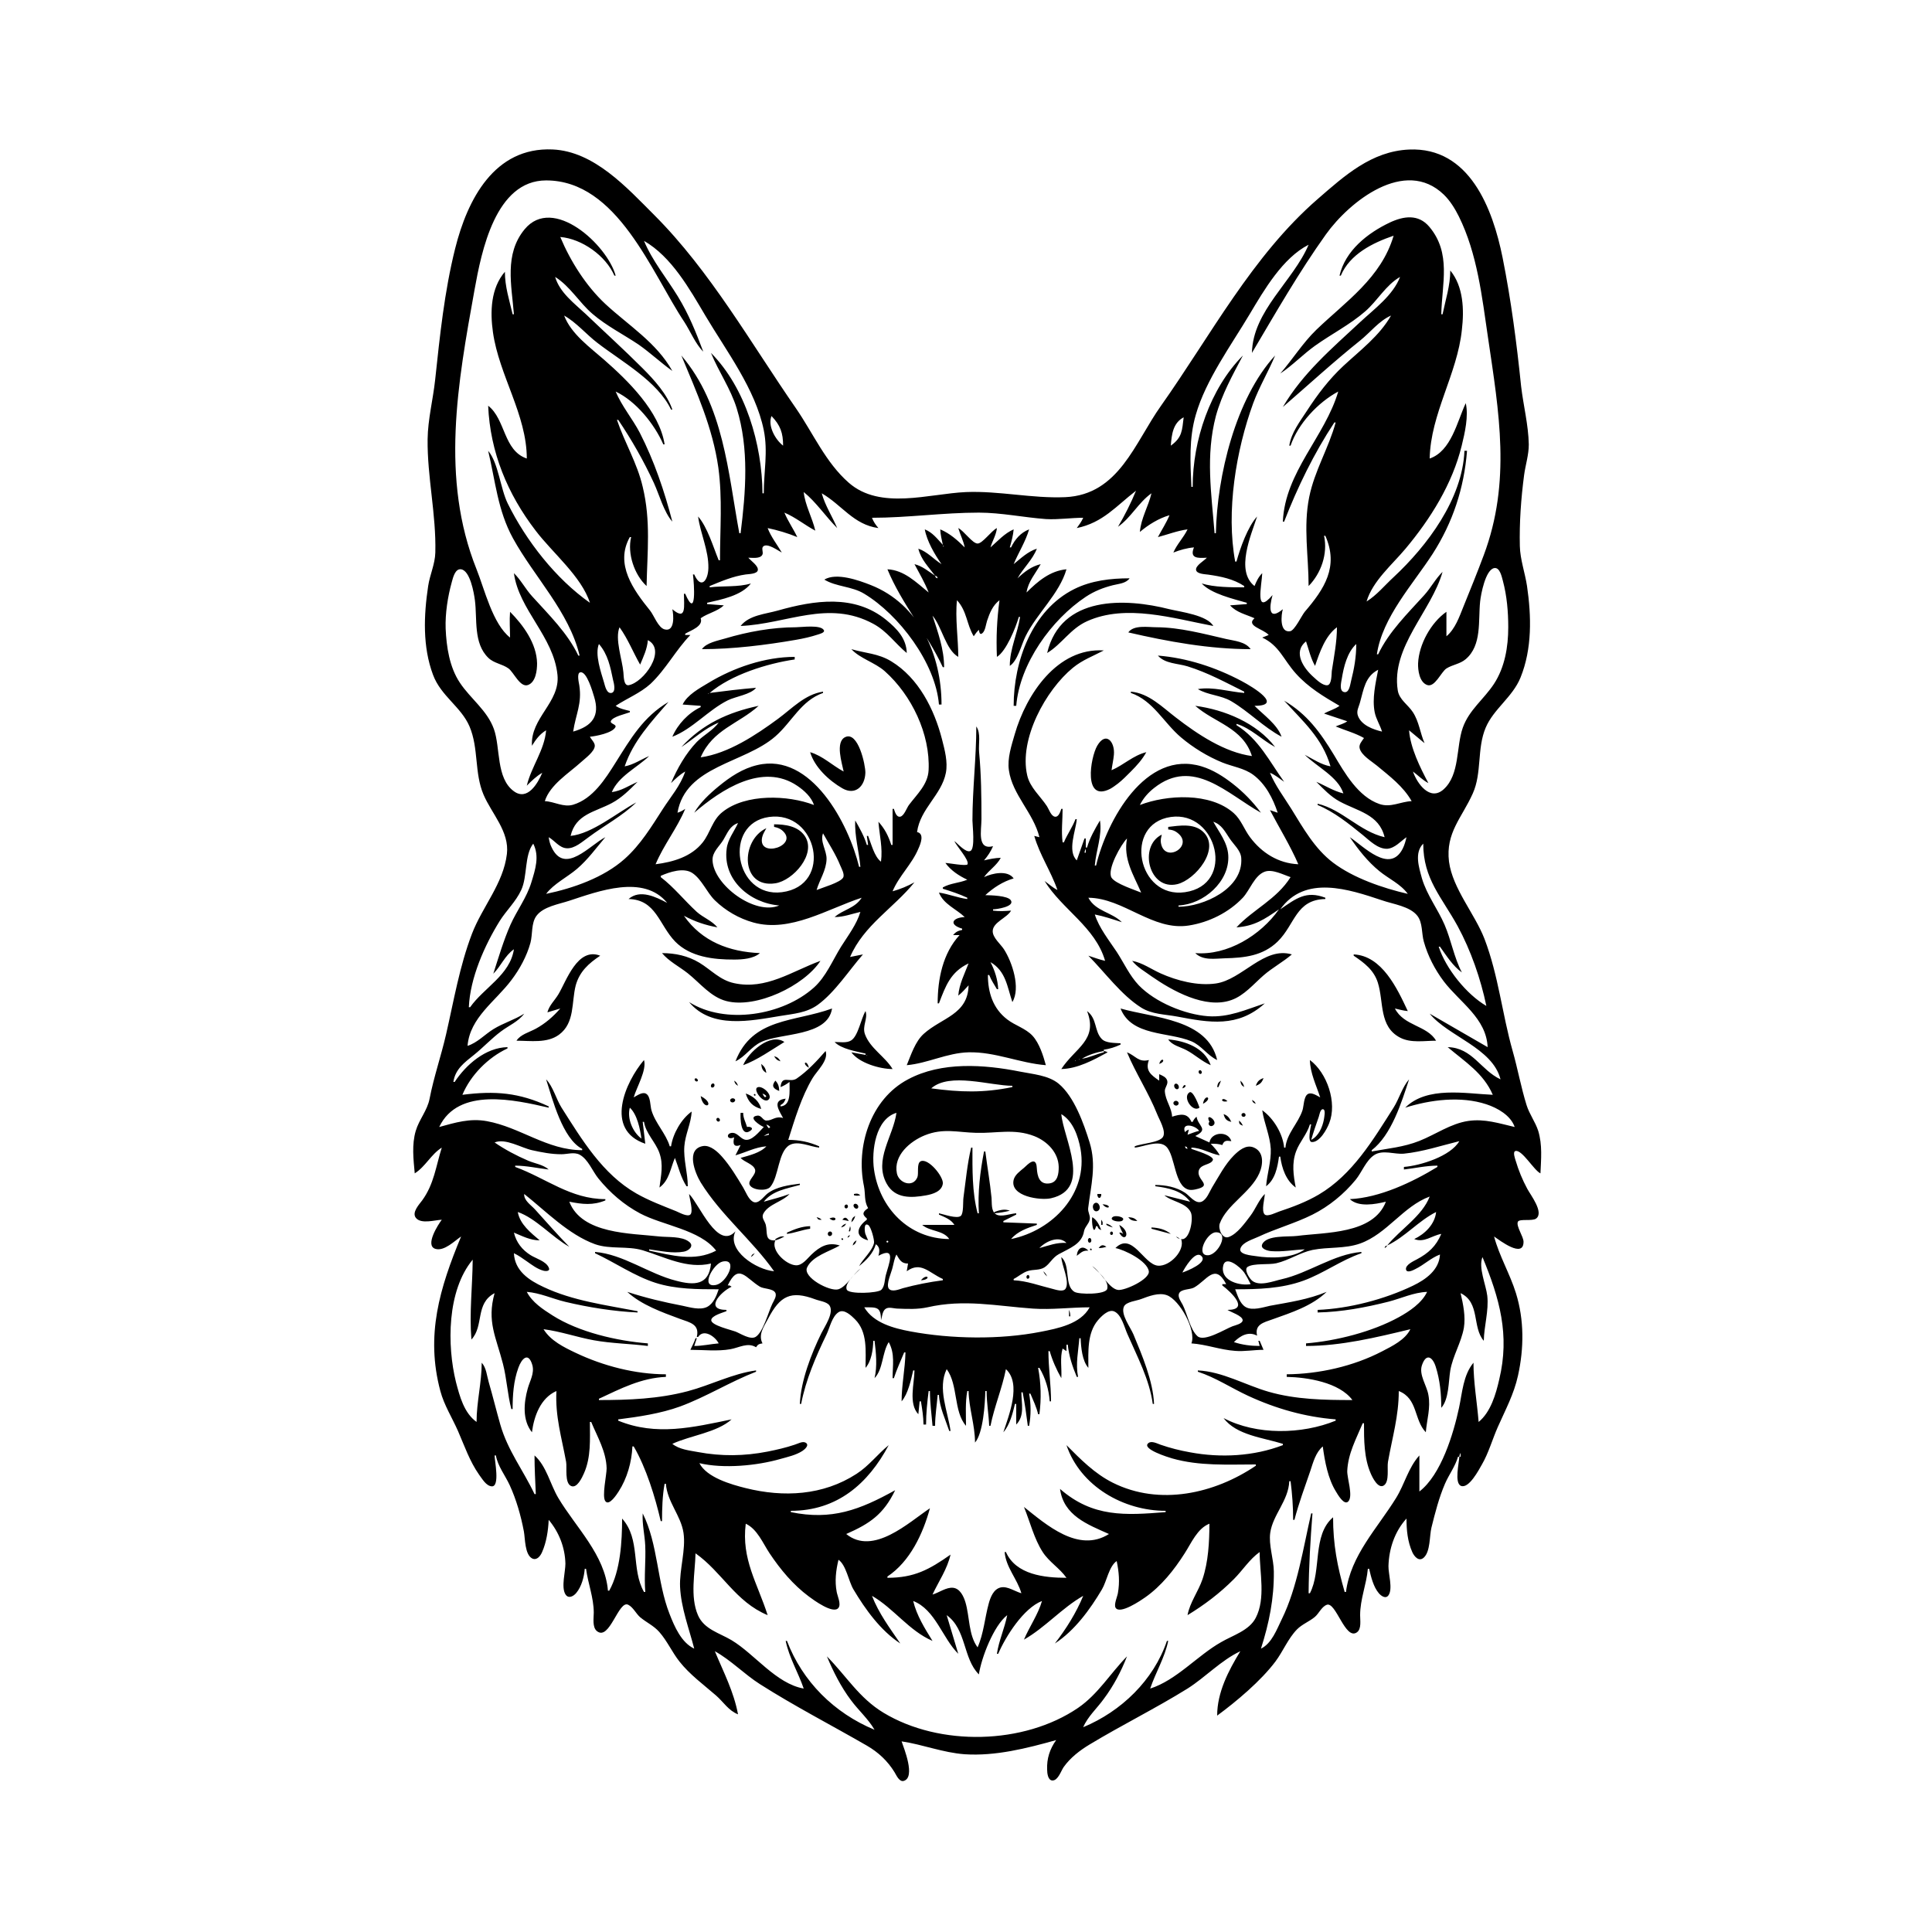 <?xml version="1.0" encoding="UTF-8"?>
<svg xmlns="http://www.w3.org/2000/svg" xmlns:xlink="http://www.w3.org/1999/xlink" width="1500pt" height="1500pt" viewBox="0 0 1500 1500" version="1.1">
<g id="surface1">
<path style=" stroke:none;fill-rule:nonzero;fill:rgb(0%,0%,0%);fill-opacity:1;" d="M 322 911 C 330.348 905.762 334.559 896.297 343 891 C 338.445 905.406 337 919.359 327.766 932 C 325.43 935.148 319.609 941.273 322.836 945.484 C 326.758 950.613 337.688 947.227 343 947 C 340.324 950.508 329.449 967.297 338.227 969.668 C 345 971.5 352.926 963.449 358 960 C 341.383 1000 330.277 1036.602 341.887 1080 C 344.828 1091.012 351 1100.629 355.574 1111 C 360.676 1122.727 364.637 1134.496 372 1145 C 374.41 1148.172 377.395 1153.703 381.871 1154 C 388.293 1154.215 384 1134 384 1130 L 385 1130 C 386.496 1138.391 392.172 1145.379 395.691 1153 C 400.852 1164.18 404.48 1177 406.738 1189 C 407.766 1194.492 407.371 1207 413.223 1210 C 416.852 1211.73 419.621 1208 420.891 1205 C 424.246 1197.461 425.648 1188.184 426 1180 C 434 1189.555 438.676 1201.395 438.984 1214 C 439 1220.406 435.566 1232.258 439 1237.832 C 441.309 1241.512 445.203 1239.391 447.363 1236.809 C 451.566 1231.793 453.48 1224.375 454 1218 L 455 1218 C 456.543 1229.461 460.941 1240.285 461 1252 C 461 1256.176 459.719 1263.371 463.434 1266.379 C 473.355 1274.406 480.27 1241.719 487.871 1246 C 491.676 1248 493.801 1252.824 497 1255.609 C 501.941 1259.719 507.473 1262.121 511.816 1267.004 C 518 1274 521.77 1282.707 527.52 1290 C 535.543 1300.184 546.305 1308 555.996 1316.426 C 561.746 1321.453 565.648 1328.152 573 1331 C 569.652 1313.223 561.879 1298.547 555 1282 C 567.633 1289.039 577.812 1299.801 590 1307.562 C 616.746 1324.602 645.508 1339.406 673 1355.285 C 681.91 1360.43 689.168 1367.195 694.551 1376 C 695.949 1378.285 698.223 1383.781 701.785 1382.652 C 711 1379.734 701.758 1357.191 700 1352 C 716.504 1354.438 732 1360.754 749 1362 C 772.934 1363.551 797 1357.441 820 1351 C 815 1358 812.625 1365.457 813 1374 C 813 1376.523 813.551 1382.363 817.18 1382.363 C 821.48 1382.363 823.742 1375 825.789 1372 C 831 1364.656 838.344 1359.02 846 1354.398 C 870.977 1339.324 897.301 1326.348 922 1311 C 936 1302.125 947.883 1289.152 963 1282 C 953.746 1297.121 945 1314 945 1332 C 959.988 1321 979 1305 990.238 1290 C 996.215 1282.004 1000 1272.23 1007 1265.043 C 1011 1261 1016.465 1259.023 1020.824 1255.391 C 1024 1252.734 1026 1247.574 1029.996 1246 C 1037.184 1243 1044.414 1274 1053.566 1267.289 C 1057.184 1264.684 1055.961 1257.805 1056 1254 C 1056 1241.586 1060.941 1230.129 1062 1218 L 1063 1218 C 1064.438 1224.219 1066.273 1232 1070.531 1237 C 1072.262 1239 1075.777 1241.652 1077.973 1238.637 C 1081.57 1233.695 1077.871 1221.828 1078 1216 C 1078.344 1202.488 1082.855 1189.023 1092 1179 C 1092 1188 1092.84 1196.777 1096.469 1205 C 1097.934 1208.312 1101.531 1212.781 1105.348 1209.391 C 1110.637 1204.695 1109.773 1192.438 1111.375 1186 C 1114.207 1174.598 1117.215 1162.812 1121.871 1152 C 1124.961 1144.828 1129.824 1138.559 1132 1131 L 1133 1131 C 1132.91 1135.391 1128.934 1151.504 1134.316 1153.629 C 1140.449 1156.047 1148.25 1141.059 1150.57 1137 C 1155.793 1128 1158.625 1117.582 1162.863 1108 C 1168.84 1094.477 1175.355 1082.598 1178.574 1068 C 1183.246 1046.82 1183.43 1024.828 1176.973 1004 C 1172.324 989 1164 975.125 1160 960 C 1164.355 963 1183 977.379 1182.863 964 C 1182.785 960 1177 952 1178.445 948.617 C 1179.598 946 1189.688 948.352 1192.68 946.062 C 1198.926 941.293 1188.293 927.762 1185.781 923 C 1182 916 1178.988 908.695 1176.723 901 C 1176.336 899.691 1174.246 894.168 1176.645 893.633 C 1181.758 892.484 1190.945 908.637 1196 911 C 1196.48 899.777 1197.59 889.027 1194.277 878 C 1192 871 1187.418 865.047 1185.223 858 C 1181 844.473 1178.34 829.797 1174.43 816 C 1166.195 787 1163.469 757.605 1152.574 729 C 1145 709.402 1127.836 690 1125 669 C 1122.27 646.492 1135 635 1143.484 616 C 1150.664 600 1146.605 581.262 1153.465 565 C 1159.629 550.383 1174.355 541.285 1180.547 526 C 1189.598 503.656 1189 478.426 1185.574 455 C 1184 444.672 1180.27 434.473 1180 424 C 1179.57 405.797 1180.918 387.043 1183.289 369 C 1184.336 361.039 1187 353.102 1186.945 345 C 1186.656 330 1182.777 315 1181 300 C 1177.562 266.469 1173.223 233.098 1166.602 200 C 1159 162.172 1141 114.031 1094 116.105 C 1064.836 117.387 1043.82 136.488 1023 154.574 C 972.242 198.668 939.953 260.516 901.426 315 C 881 343.672 868.758 384.129 827 386 C 801.215 387.094 775.742 381 750 382.039 C 721.32 383.297 683.473 396.234 659 374.816 C 640.988 359.051 631.359 336.422 617.973 317 C 583 266.484 551.379 210.379 508 167 C 486.781 145.781 461.348 117.457 429 116.039 C 383.832 114.059 362.914 154.832 353.371 193 C 344.996 226.508 341.516 260.754 337.836 295 C 336.191 310.273 332.188 325.605 332 341 C 331.652 370.395 338.727 399.25 337.984 429 C 337.766 438 333.727 446.246 332.426 455 C 329 477.719 328 502.125 336.23 524 C 342.367 540.434 357.992 548.75 364.531 564 C 371.766 581 368.184 600.066 375.43 617 C 381.758 631.789 395.617 645.66 393.559 663 C 390.828 686 374.469 704 366.426 725 C 356.754 750.398 352.398 776.633 346.348 803 C 342.445 820.004 336.836 836 333.539 853 C 331.766 862.23 325.398 869.156 322.785 878 C 319.621 888.695 321 900.129 322 911 M 546 273 C 540.254 257.77 534.793 244.016 526.188 230 C 517.453 215.766 506.461 202.516 500 187 C 521.461 199.391 535.344 224.312 547.602 245 C 563.938 272.566 586.535 302.117 592.996 334 C 596.367 350.637 593 366.348 593 383 L 592 383 C 591.688 345.113 579 301.223 552 274 C 558 288.688 567.223 301.668 571.973 317 C 581.734 348.5 579 382 575 414 L 574 414 C 565.191 366.547 561.984 314.703 529 276 C 540.938 304.676 553.297 332 557.715 363 C 561 387.168 559 410.801 559 435 L 558 435 C 553.797 424.758 549.246 409.215 542 401 C 543.805 414.398 550.258 427.348 549.984 441 C 549.793 450.617 544.297 458 539 446 L 538 446 C 538.961 453.438 540.957 481.738 532 461 L 531 461 C 531 470.324 533.211 482.527 522 473 C 522.973 477.09 524.219 490.832 516 488.652 C 511 487.34 507.723 477.75 504.688 474 C 491.805 458.062 477.176 438.004 489 417 L 490 417 C 486.965 429.746 492.41 446.148 502 455 C 502.547 428.484 505.371 404.352 499 378 C 494.715 359.453 485 343.805 479 326 L 480 326 C 490.484 341.555 499.859 358 507.691 375 C 511.879 384.121 515.434 397.555 522 405 C 515.891 381.395 507.898 357.766 496.742 336 C 491 325.012 482.762 315.371 478 304 C 493.793 311.504 508 329.105 515 345 L 516 345 C 512 319.312 487.469 295.477 469 279.285 C 457.941 269.586 443.395 259.23 438 245 C 447.812 250.59 455 259.492 464 266.348 C 482.691 280.758 510.531 296 521 318 L 522 318 C 518 306 507.816 294.832 499 286 C 484.664 271.641 469.656 258.055 455 244.039 C 446 235.586 434.609 227.27 431 215 C 442.695 222.316 449.629 234.809 460 243.699 C 470.996 253.129 484 259.586 496 267.672 C 505 274 513 281.57 522 288 C 509.766 266.047 487.945 252.625 470 236 C 455 222 442.875 202.812 435 184 C 451.801 185.371 470.344 198.574 477 214 L 478 214 C 471.469 190.117 429.375 151.312 407.328 178 C 391.355 197.336 397.227 221.551 399 244 L 398 244 C 395.434 233 392 222.539 392 211 C 381 223.793 380.449 242.02 382.73 258 C 387.504 291.484 409 322.047 409 356 C 390.711 349.781 392.617 325.516 379 315 C 380.547 351 394 383.52 415.883 412 C 428.738 429 451.551 447.625 458 468 C 431.398 449.262 408.621 420 394.246 391 C 388.473 379.371 387 359.371 379 350 C 384.676 373.566 386.34 396.215 398.312 418 C 414.699 447.82 441.91 475 450 509 L 449 509 C 440.715 491.488 425.973 477.176 413.172 463 C 408 457.359 404.391 450.223 399 445 C 402.855 473.488 429.852 494.215 432.828 524 C 434.965 545.371 411.738 557.266 413 579 C 416 574.188 419 570 424 567 C 422.738 582.453 412.512 595.211 409 610 C 412.766 606.246 416.379 602.672 421 600 C 417.516 608.324 409.477 622 399 614.348 C 385 604.227 388.668 580.59 383.453 566 C 378.277 551.523 365.273 542.496 357 530 C 349 518 346.598 502.258 346 488 C 345.586 476.363 347.633 463.211 350.746 452 C 351.652 448.738 353.293 441.309 357.977 442 C 365 443 367.977 460.375 368.711 466 C 370.625 480.68 367.371 499.395 379.184 510.785 C 383.617 515.059 389.961 515.457 394.824 519 C 398.91 522 403.832 534.066 409.957 531.824 C 416 529.602 417 520.398 416.984 515 C 416.68 499.652 406.352 485.438 396 475 C 395.461 481.832 395.98 488.168 396 495 C 382.488 484.398 376.227 457.566 370 442 C 341.832 371.574 355.371 297.34 368.426 225 C 373.812 195.133 384.691 140.094 424 140.078 C 479.492 140.062 505.879 211.82 531.332 250 C 536 257.184 539.941 267.008 546 273 M 1123 494 L 1123 475 C 1111 483.371 1101.637 500.297 1101 515 C 1100.82 520.387 1102 529.613 1108 531.824 C 1114 534.012 1118.832 521.742 1123 519 C 1127.773 516 1133.578 515.543 1137.984 511.773 C 1150.641 501 1147.613 482 1149.172 467 C 1149.754 461.449 1153.332 442.203 1160.168 441.059 C 1164.555 440.328 1166 448.066 1166.844 451 C 1169.969 462.691 1171 475 1171 487 C 1171 502.191 1168.355 518.07 1159.898 531 C 1152 543 1140.594 551.172 1135.699 565 C 1130.465 579.785 1133.5 601.34 1120.895 612.773 C 1110.215 622.457 1100.215 608.27 1097 599 C 1101 602 1104.477 605.652 1109 608 C 1102.621 596.023 1095 580.652 1094 567 L 1106 577 C 1102.617 569.141 1101.762 560.348 1097 553 C 1093.277 547.176 1086.363 543.285 1085.215 536 C 1079.891 502.246 1111.316 474.594 1120 444 C 1114.609 449.223 1110.926 456.359 1105.828 462 C 1093 476.176 1078.277 490.5 1070 508 L 1069 508 C 1073.262 479.133 1097 453.684 1112.309 430 C 1128 405.52 1136.715 379 1139 350 L 1137 350 C 1135.387 387.488 1108.168 423.715 1082 448.09 C 1075 454.527 1069 462 1061 467 C 1065.672 451.117 1080.934 438.328 1091.246 426 C 1110.707 402.738 1127.617 375.719 1134.871 346 C 1137.285 336.113 1140.305 323.031 1138 313 C 1131.359 327.195 1126.746 350.305 1110 356 C 1110.723 321.059 1131.477 290.461 1135 256 C 1136.812 240.613 1136.262 222.488 1126 210 C 1125.969 221.82 1122.363 232.574 1120 244 L 1119 244 C 1119.488 220.348 1127 196.57 1109.672 176.016 C 1101.168 166.012 1089.785 167.727 1079 172.781 C 1061.711 181 1044.496 194.578 1040 214 L 1041 214 C 1047.973 197.367 1065.75 188.531 1082 183 C 1072.371 215.723 1044.926 234 1022 256.039 C 1011.438 266.262 1003.582 279 994 290 C 1003.594 283.652 1011.613 275.121 1021 268.426 C 1033.844 259.266 1048 252.133 1060 241.711 C 1069.566 233.375 1075.844 221.449 1087 215 C 1081.582 229.289 1066.836 240 1056 250.09 C 1033.895 270.672 1011.512 289.707 996 316 C 1016 298.695 1035.246 281 1056 264.398 C 1063.777 258.188 1070.785 249 1080 245 C 1070.996 260.805 1056 272 1043 284.09 C 1031.824 294.5 1022.957 306.246 1014.656 319 C 1009.262 327.289 1002.496 336.004 1001 346 L 1002 346 C 1007.82 329 1023.262 312.41 1039 304 C 1028.711 339 997.656 366.484 996 405 L 997 405 C 1007.328 378.383 1020.23 351.832 1036 328 L 1037 328 C 1031.562 348 1020.602 365.359 1016.449 386 C 1011.789 409.168 1015.996 431.758 1016 455 C 1025.711 445.055 1031 430 1028 416 L 1029 416 C 1039.586 440 1028.242 457.23 1013 475 C 1010.555 478 1005.184 489.516 1001.648 490.078 C 993.195 491.43 994.703 477.094 996 473 C 984.637 482.375 985.363 471.387 988 462 C 973.945 478.418 979.582 454.73 980 445 C 977 448 975.551 451.273 974 455 C 959 443.203 971.391 415.418 976 401 C 968.699 409.086 962.875 425.488 960 436 L 959 436 C 951.793 397.184 959.621 349.625 973 313 C 977.738 300.227 984.785 288.52 990 276 C 959.32 309.41 944.918 369.586 944 414 L 943 414 C 940.531 383 935.91 354 944 323 C 948.676 306.039 956.898 291.402 965 276 C 939.438 301.773 926 342 926 378 L 925 378 C 924.184 359.004 923 340.598 928.426 322 C 936.172 295 955.852 268.059 970.199 244 C 981.426 225.18 995.844 200.289 1016 190 C 1004 218.387 972.684 241.16 972 274 C 990.359 243 1008.391 211.438 1029.426 182 C 1047.652 156.496 1090.82 122.012 1120.961 151.094 C 1125.805 155.77 1129.629 162 1132.629 168 C 1147 197 1150.629 230.492 1155.273 262 C 1163.859 320.285 1173.312 374 1152 431 C 1147 444.441 1141.578 457.707 1136.199 471 C 1132.992 479 1129.734 488.422 1123 494 M 599 323 C 605.898 330.23 608 336.164 608 346 C 602 341.41 595.883 330.645 599 323 M 919 324 C 917.738 334.004 918 339.598 909 346 C 909.684 337.363 910.652 328.434 919 324 M 1038 326 L 1037 327 L 1038 326 M 882 381 C 878 390.711 873.332 400 868 409 C 878.188 401.82 883.898 390.121 894 383 C 891.578 393.219 885.871 402.355 885 413 C 891.559 407.426 899.684 402.395 908 400 C 905.516 406 902 411.316 899 417 C 906.609 415 914 412.059 922 411 C 918.969 417.406 913.746 422.508 911 429 C 916 427.031 921.5 425.449 927 425 C 923.438 433.637 929.949 433.41 937 433 C 935 435.34 928 439.105 928.633 442.574 C 929.191 445.676 935.691 445.801 938 446.129 C 947.922 447.543 957.5 449.445 966 455 L 966 456 C 955.836 456 942.695 456 933 453 C 940.348 461.035 957.668 465.012 968 468 L 968 469 L 955 470 C 960 475.547 967.324 477.039 974 480 C 967 486.027 981 488.27 985 493 L 980 495 C 993.262 501.203 996.402 512.148 1006.172 523 C 1015.879 533.785 1027.637 540.777 1040 548 C 1036.434 550.668 1031.898 551.781 1028 554 L 1046 560 C 1043.285 562 1040 562.68 1037 564 C 1044.262 567.02 1052.168 569.117 1059 573 C 1057.48 575.301 1054.824 578.008 1055.637 581 C 1057 586.484 1064.883 591 1069 594.414 C 1078.992 602.73 1089.449 610.5 1096 622 C 1087.254 622.383 1079.793 627.258 1071 624.238 C 1054.453 618.559 1044 600.105 1035.602 586 C 1025 568.555 1014.809 554.406 997 544 C 1011.555 560 1026.672 573.031 1033 595 C 1025.84 593.723 1019.371 589.352 1013 586 C 1022.363 595.34 1038.82 603 1043 616 C 1035.516 614.223 1029 610 1022 607 C 1027.594 612.594 1032.98 618.387 1040 622.207 C 1054 629.832 1070.766 632.176 1075 650 C 1055.516 645.492 1042.195 628.559 1023 624 L 1023 625 C 1035.895 630.371 1047.234 639.52 1058 648.262 C 1063.242 652.52 1069.668 659.211 1077 659 C 1083 658.551 1087.355 653.23 1092 650 C 1091.285 653.082 1090.461 656.168 1089 659 C 1078.902 678.617 1058.68 657.062 1048 650 C 1054.57 659.66 1061.922 669 1071 676.383 C 1078.215 682.301 1087.48 686.332 1093 694 C 1073.746 689.547 1050.844 681.762 1035 669.762 C 1020.789 659 1011.84 643 1002.574 628 C 996.801 618.73 990.227 610.148 986 600 C 990.184 601.621 993.328 604.492 997 607 C 985.5 591 977.449 574 960 563 L 960 562 C 971 565.25 979.891 574.617 990 580 C 975.797 561.359 950.785 551 928 548 C 943 561.242 964.93 564.805 972 587 C 950.715 584.133 929.684 570 913 557.117 C 902.359 549.004 892 538.223 878 537 L 878 538 C 895.387 544 903.551 561.23 917 572.562 C 926.449 580.523 937.547 587.316 949 592 C 956.891 595.199 966 596.379 973 601.559 C 982.637 608.715 988.363 620 992 631 L 986 629 C 993.195 642.676 1002 657 1008 671 C 992.578 670.336 979.633 662.219 970.516 650 C 966 644 963.633 636.465 957.906 631.328 C 939.59 615 905.793 617 885 625 C 887.641 619.703 891.359 615.488 896 611.82 C 926.504 587.695 952.695 616.355 979 631 C 972.645 622.426 965.438 615 957 608.426 C 949.773 602.812 941.82 597.73 933 595.039 C 889.289 581.699 859.211 637.352 851 672 L 850 672 C 850.922 660.426 855.863 648.707 854 637 C 850.188 643.535 846 650.715 844 658 L 843 658 L 843 651 L 842 651 L 836 668 C 828.453 660.609 835.258 645.078 836 636 L 835 636 C 832.637 642.246 828.586 647.789 826 654 L 825 654 C 823.879 645.133 825 637 825 628 L 824 628 C 823.266 630.07 822 634.566 819 634.078 C 816 633.59 814.371 628.25 812.898 626 C 807.738 618.113 799.719 611.543 797.527 602 C 791 573.805 812 535.641 833 518.465 C 840.477 512.336 848.641 509.406 857 505 C 820.824 502.672 796.715 539.258 787.859 570 C 785.32 578.824 781.965 588.703 783.301 598 C 786 617.102 802.336 631.059 807 650 L 803 649 C 807.188 663.75 816 676.5 821 691 C 817.273 689.129 814.371 686.402 811 684 C 824.598 706.117 850.441 719.758 858 746 C 853.57 745 849.32 743.406 845 742 C 857.902 755 870.578 772.574 886 782.289 C 894.414 787.59 904.523 787.492 914 789.262 C 938.973 794 961 798.02 982 779 C 967 784 954 790.043 938 789 C 919.73 787.629 896.941 778.164 884.176 765 C 876.98 757.441 872.609 747.605 867 739 C 861 730.004 853.258 720.285 850 710 C 857.223 711.402 864 713.727 871 716 C 863.242 708.168 850.625 707.617 845 697 C 872.406 697.227 894.859 723 923 718.562 C 938.578 716.129 954 708.516 964.906 697 C 970.363 691.195 974 679.598 982 676.758 C 987.957 674.605 996.371 679.168 1002 681 C 991.215 698.246 973 706 960 720 C 974 719 981.578 713.809 993 706 C 978.691 726.297 952.887 742 928 740 C 934.18 746 943.199 744.203 951 744.016 C 966.188 743.645 980.508 742.168 991.984 731 C 1005.578 717.688 1006 698.477 1029 698 L 1029 697 C 1014 691.234 1006.219 697.652 994 706 C 1013.207 679 1047.191 690.398 1073 699 C 1081.512 702 1094.734 703.598 1100.484 711.094 C 1104.633 716.5 1103.656 724.691 1105.43 731 C 1108.578 742.234 1114 752.719 1121 762 C 1133.48 778.305 1154 790.527 1155 813 L 1110 787 C 1124.43 804.711 1158.836 813.605 1165 838 C 1149.59 830.812 1143.18 813.398 1124 813 C 1137.309 824.316 1151.727 833.141 1159 850 C 1138 849.105 1107.891 843.074 1091 860 C 1110.543 853.793 1134.168 850.824 1154 857.359 C 1162.758 860.242 1172.887 866 1176 875 C 1163.855 872.191 1152.715 868.449 1140 870.301 C 1126.328 872.289 1114.605 880.805 1102 885.797 C 1089.719 890.66 1077.75 891.633 1065 894 L 1065 893 C 1080.32 881.293 1088.199 855.824 1094 838 C 1088.711 844 1086.262 853.188 1081.945 860 C 1066 885.117 1050 912 1024 927.398 C 1014.309 933.133 1003.652 937.117 993 940.668 C 990.617 941.461 984.324 944.805 982 943 C 979 940.344 981.93 930.496 982 927 C 977.258 931.691 974.855 938.645 970.766 944 C 966.648 949.383 960.66 958 954 960.395 C 948.91 962.336 945.609 954 947 950 C 952.371 935.293 970.941 926.012 977.688 911 C 980.762 904.152 981.633 894 972.996 890.746 C 967.258 888.605 961.809 893.273 958 897.039 C 950.961 904.117 946.227 913.52 941 922 C 938.922 925.516 937 931.172 932.957 933 C 928 935 923.551 928.25 920 926 C 913.215 921.609 904.926 920.023 897 920 L 897 921 C 907 922.281 917.629 924.367 924 933 L 904 928 C 909.809 933.125 920.734 933.543 924.5 941.176 C 926.879 946 923.688 963.559 917 962 C 920.461 970.66 908.262 983.461 899 982.668 C 887.906 981.707 879 956 866 969 C 873 970.262 890.797 979 891.941 987 C 892.82 993.195 873.309 1002.191 868 1001.496 C 861 1000.582 854.395 987 848 983 C 851.941 987 861.309 994.09 859.637 1000.684 C 858.484 1005.234 837.742 1005.109 834.227 1003 C 826 998.055 831.453 982.555 824 976 C 824.273 982.305 830.66 994.75 827.395 1000.398 C 825.621 1003.469 819.562 1001.254 817 1000.625 C 807 998.203 797.234 994.441 787 994 L 787 993 C 790.734 991.098 793.953 988.066 798 986.805 C 802.262 985.473 806.957 986.414 810.891 984 C 815.266 981.129 817 976.508 821.961 973.777 C 830.559 969 839.91 966 841.621 956 C 842.223 952.539 845.344 950.344 846 947 C 846.84 944 844.461 941.164 844.855 938 C 847 920.34 851.453 904.723 845.973 887 C 841.461 872.395 834 851.379 821.961 841.391 C 813.922 834.777 801.832 834 792 832 C 764 826.434 731 824.078 705 838 C 675.715 853.445 664.316 890.273 670.789 921 C 672 927.129 670.785 932.434 674 938 C 669.945 940.758 668.918 942.656 673 946 L 673 947 C 665.742 952.328 662.801 960 674 963 C 673.312 961.324 672.512 959.672 671.879 958 C 671.367 956.609 670.316 948.656 674.188 951.176 C 676.227 952.504 679 962.738 678.594 965 C 677.297 971.191 670 977.43 667 983 C 672.742 978.312 677.848 973.27 680 966 C 683.305 968.336 683 971.336 682 975 C 696.305 967.203 690 981.379 687.758 990 C 686.828 993.504 687 998.691 684.273 1001.398 C 681.555 1004.07 659 1005.02 657.418 1001.258 C 655.227 996.465 665.199 987.824 668 985 C 662.441 989 657.203 999.062 650.906 1001 C 644.398 1003 623 991.73 626.633 984.039 C 630.688 975.203 644.211 971.547 652 967 C 642.98 964.164 636.656 967.719 630 974.039 C 626.816 977.062 622.922 982.59 618 982.379 C 610.18 982.043 598.188 970.605 602 963 C 593.492 963.648 596 957 594.57 951.016 C 593.727 947.766 590.816 945.402 592.801 942 C 596.988 934.742 607.426 933.082 613 927 C 606.539 929.438 599.652 931.113 593 933 C 599.609 924.441 611 922.777 621 920 L 621 919 C 612.645 920.062 602.918 921.34 596 926.555 C 593 928.766 588.902 935.418 584.527 933 C 581 931 578.961 925.258 577 922 C 572 913.711 566.992 905.312 560.562 898.039 C 557.219 894.258 551.578 889 546 889.758 C 532 892 539.754 911 544 918 C 559.77 943.496 583.891 962.711 601 987 C 587 985.773 563.898 970.688 571 956 C 557.262 971.074 543 935.016 535 927 C 535.25 930.184 538.535 940.605 535.957 943 C 533.672 945 527.273 941.312 525 940.395 C 514.582 936.188 503.766 932.16 494 926.574 C 467.875 911.621 451.887 885 436 860 C 431.773 853.277 429.406 843.59 424 838 C 429 853.531 436.676 884 452 892 L 452 893 C 424.754 893 403.973 875.18 378 870.465 C 364.773 868.062 353.594 871.562 341 875 C 355.879 843.73 400 854.008 426 860 L 426 859 C 402.883 848.207 384.266 846.805 359 850 C 365.422 834.652 378.969 821.027 394 814 L 394 813 C 377 813.359 361.867 826.598 353 840 L 352 840 C 353.504 830 360.551 825 368 819 C 375.25 813.211 381.539 806.301 389 800.758 C 395 796.219 402.402 793.227 407 787 C 399.426 791.816 390.641 794.316 383 799.066 C 376.262 803.254 370.664 809.555 363 812 C 364.801 790 384.812 777.328 397 761 C 403.496 752.504 409 742.312 411.84 732 C 413.609 725.434 412.312 716.699 416.516 711.043 C 421.883 703.816 433.906 702.031 442 699.332 C 464.48 692 499.703 678.527 518 701 C 509.207 696.375 496.918 690.234 488 698 C 509.445 698.445 511.617 718 524.176 731 C 535.926 743.008 554 745.074 570 745 C 576.48 745 584.965 744.398 590 740 C 566.312 739 545 731.086 531 711 C 539.824 715.645 547.238 718.18 557 720 C 552.66 714.762 546 712.441 541 708 C 531.328 699.137 523.445 689 513 681 L 513 680 C 519.758 677.008 531 673.176 537.824 678 C 544.98 683 548.754 692.832 555 699 C 563.344 707.113 573.781 713.145 585 716.254 C 613.672 724.199 642.641 705.578 669 697 C 663.77 705.309 654.738 706.055 648 712 C 654.949 712 661.293 709.539 668 708 C 665.184 717.578 658.316 726.586 653 735 C 646.484 745.488 641.301 758.324 631.961 766.699 C 607.602 788.539 563 795.707 535 778 C 552.512 799.137 582.93 792.531 606 788.754 C 616.219 787.078 626.344 786.383 635 780.074 C 648.27 770.395 659.223 753.332 670 741 L 660 743 C 670.684 718.238 693.816 705.07 710 685 C 704.645 688 698.859 690.398 693 692 C 697.965 680.039 708 671 713 659 C 714.844 655 717.863 647.199 712 646 C 714.461 627.754 731 617.301 734.383 600 C 735.988 591.477 733.484 582.258 731.371 574 C 725.402 550.711 713.172 526.359 692 513.465 C 681.82 507.262 671.867 507.215 661 504 C 667.672 511.301 679.344 514.34 687 521.176 C 707.77 539.715 722.34 570 720.961 598 C 720.418 609.07 711.91 616.695 705.68 625 C 704 627.223 701.914 633.582 698.883 634.078 C 695.848 634.574 694.727 630.055 694 628 L 693 628 L 693 656 L 692 656 C 689.734 649.043 686.969 643.445 682 638 C 682.887 649 685.398 658 684 669 C 678.816 665.188 676.426 655 674 649 L 673 649 L 674 656 L 673 656 C 671 649.375 667.469 643 664 637 C 663.359 649.23 667 661 668 673 L 667 673 C 659 639.742 629.93 584 588 594 C 576.68 596.609 566.887 603.148 558 610.465 C 551 616.188 543.527 623.172 539 631 C 559.938 613 592 591.816 619 610.094 C 624.402 613.758 629.871 618.734 632 625 C 611.809 617.223 579 616.02 561 630.391 C 553 636.609 551.559 646.445 545.609 654 C 536.773 665.215 522.559 669.277 509 671 C 515.266 656 525.734 643.043 532 628 C 529.949 629.398 528.355 630.25 526 631 C 532.297 594.434 577.883 592.785 602 571.711 C 614.879 560.453 621.891 544 639 538 L 639 537 C 624.98 539.07 614.93 550.07 604 558.117 C 586.949 570.668 565.383 585 544 588 C 553.355 566.324 573.367 562.117 589 548 C 565.344 553 545.5 562.098 529 580 C 538.789 573.523 546.992 565.586 558 561 C 553.461 567.164 546.398 570.59 541 576.039 C 532.562 584.793 525.703 596.766 521 608 C 524.449 604.578 527.781 601.438 532 599 C 528.297 610 520.84 618.461 514.691 628 C 505.812 641.781 497.355 655.797 485 666.824 C 468.711 681.363 445 689.633 424 694 C 430 686.059 440.391 681.09 448 674.57 C 456.512 667.277 462.793 658.449 470 650 C 458 656.062 438.594 679.504 428.328 658 C 427 655.402 426.422 652.82 426 650 C 430.625 652.59 434.297 658.332 440 658.59 C 446.223 659 452.336 653.281 457 650 C 469 641 483.309 633.465 494 623 C 479 631 459.855 647.273 443 649 C 447 632.031 461.859 630.52 475 623.512 C 482.805 619.348 488.812 613.188 495 607 C 488.219 610 482.469 614 475 615 C 480.234 602.633 494.633 596 504 587 C 497.68 589.633 491.793 593.789 485 595 C 491.75 575.176 505.641 560.457 519 545 C 499.469 556.523 489.789 573.281 478 592 C 470 604.73 460.309 620.172 445 624.773 C 437.516 627.027 430.469 622.34 423 622 C 427 609.293 441.504 600.422 451 591.828 C 454 589.012 461.711 583.613 461.797 579.016 C 461.848 576.535 459 574.066 458 572 C 462.562 571.602 475.512 569.102 477.793 564.578 C 478.977 562.234 473.176 562.023 474.348 559.676 C 476 556.352 485.652 554.297 489 553 L 489 552 C 485.195 551 481.234 550.305 478 548 C 486.855 542.156 497 538.191 504.996 531 C 517 519.648 524.703 504.66 536 493 L 532 493 L 532 492 C 536.379 489.418 546.238 486.262 544 480 C 549.59 476.023 557 474.723 562 470 L 549 469 L 549 468 C 560.199 465.434 575.664 462.5 583 453 C 573.242 456 561.219 454.711 551 456 L 551 455 C 560.18 451.234 569 447.41 579 446 C 581.246 445.684 587.84 445.695 588.367 442.684 C 588.961 439.309 582.906 435.363 581 433 C 584 433 590.199 434.02 591.902 430.684 C 592.891 428.742 590.82 425.602 592.711 424.121 C 596 421.52 604 427.461 607 429 C 603.348 422.809 598.543 416.711 596 410 C 603.684 411.59 611.797 414 619 417 C 615.93 410.512 611.777 404.672 609 398 C 617.594 401.598 624.805 407.637 633 412 C 630.715 402.027 625 392.059 624 382 C 633.598 389.766 641.188 401.188 650 410 C 646.215 401 640.613 392.562 638 383 C 653.645 392.043 662.688 407.398 682 410 C 679.824 407.422 678.211 405.145 677 402 C 704.781 402 732.238 398 760 398 C 777.359 398.027 794.699 401.727 812 403 C 821.598 403.566 831.355 402 841 402 C 839.688 405 837.914 407.383 836 410 C 856.352 405.789 866.434 393 882 381 M 744 410 C 745.461 415.105 748 419.734 749 425 C 743.281 419.328 737.492 414.141 730 411 C 730.18 415.121 731.172 419 732 423 C 727.664 418.293 724 413.375 718 411 C 719.609 420.031 725.707 430.562 731 438 C 724.863 434.164 719.965 428.309 713 426 C 715 434.363 721 440.258 726 447 C 720.734 443.531 716.238 439.574 710 438 C 713.898 445.324 717.984 452.23 721 460 C 711.352 452.148 702 442.602 689 442 C 700 468.715 719.664 491.625 732 518 L 733 518 C 732.992 504.066 728.266 491.113 724 478 C 731.332 486.625 734.273 504.52 744 510 C 744 496 741.477 479.715 743 466 C 750.879 474.641 750.426 484.75 756 494 C 757.25 492.082 758.359 490.57 760 489 C 760.188 490.07 760.477 493.184 762.445 491.824 C 765 490.051 765.438 484.75 766.355 482 C 768.414 475.824 770.75 470.055 776 466 C 774 481.188 773.344 494.734 774 510 C 781.293 505.59 788.641 487.188 791 479 L 792 479 C 790 492 784 503.656 784 517 C 790.172 513 792.957 500.578 796.246 494 C 805 476.258 822.5 461.098 828 442 C 815.363 443.102 805.625 451.398 797 460 C 798.277 451.488 803.934 445.305 808 438 C 800.812 439.723 795.277 444 790 449 C 794.445 441.023 801.754 434.559 805 426 C 798 428.203 792.566 433.512 787 438 C 790.746 429 796.297 420.379 799 411 C 792.441 413.539 787.98 418.738 785 425 L 784 425 C 785.301 420.379 786.609 415.797 787 411 C 780 414 774.625 420.086 769 425 C 770.488 419.828 773.445 415.43 774 410 C 769.711 412.039 762.844 422 758.996 422 C 754.992 422 748.352 412.074 744 410 M 732.668 423.668 C 732.723 423.723 732.777 424.777 732.332 424.332 C 732.277 424.277 732.223 423.223 732.668 423.668 M 750 425 L 749 426 L 750 425 M 769 425 L 768 426 L 769 425 M 728 449 C 726.363 448.453 726.547 448.637 726 447 C 727.637 447.547 727.453 447.363 728 449 M 640 450 C 649.258 455.652 661.41 455.117 671 461 C 697.949 477.254 726.363 514.746 729 547 L 731 547 C 731 508.707 713.844 469.07 676 454.203 C 666.609 450.516 649.426 444.352 640 450 M 787 548 L 789 548 C 791.676 515.262 816.422 481 843 463.355 C 849.52 459.031 856.445 456.289 864 454.375 C 868.453 453.246 874.246 453 877 449 C 862.379 449 847.293 450.723 834 457.371 C 801.258 473.742 787 513.328 787 548 M 797 460 L 796 461 L 797 460 M 813 507 C 824.402 500.105 831 488.168 844 482.312 C 874.32 468.645 910.996 480.16 942 486 C 937.242 477.648 916.914 475.117 908 473 C 873.758 464.258 823.656 462.129 813 507 M 575 486 C 611 484.449 643 465.383 678 484.309 C 688.918 490.23 694.82 499.422 704 507 C 703.762 495.742 696.348 488.051 688 481.262 C 663.387 461.242 632.375 466 604 474 C 594.242 476.789 581.652 477.523 575 486 M 793 478 L 792 479 L 793 478 M 481 487 C 487.613 496.234 491.449 506.25 497 516 C 499.633 509.664 502.434 504 503 497 C 517.965 504.781 499.672 530.07 488 532 C 484 532.449 484.312 524.535 484 522 C 483.172 512.289 477.223 496.008 481 487 M 545 504 C 568.832 504 594.508 500.832 618 496.75 C 623.723 495.758 629.477 494.488 634.996 492.656 C 636 492.305 640.668 491.211 639.652 489.285 C 637.297 484.809 622.195 487 618 487 C 599.621 487.008 580.59 490.48 563 495.723 C 557.312 497.414 548.406 499 545 504 M 876 491 C 906.855 498.137 939 504 971 504 C 967 498.148 958.328 497.574 952 496.117 C 934.406 492.074 916 487.09 898 487 C 891.434 487 880.203 485 876 491 M 1038 487 C 1037.992 498.41 1035.715 509.73 1034 521 C 1033.781 523.48 1033.973 531.445 1030.684 532 C 1027.18 532.543 1022.367 528 1020 525.816 C 1012.238 519 1003.441 506.371 1014 498 C 1016.211 504.477 1017.578 511 1021 517 C 1024.559 506.551 1028.84 493.762 1038 487 M 465 500 C 472 508 473.926 518 476 528 C 476.609 530.277 478.438 537.23 474.727 538 C 470.934 538.664 469.727 532.484 469 530 C 466.652 522 461.652 508.051 465 500 M 1053 500 C 1053 510.188 1051.379 519.145 1048.895 529 C 1048.262 531.516 1047.488 538.559 1043.273 537.246 C 1039.637 536.121 1041.336 529.57 1041.754 527 C 1043.266 517.75 1045.898 506.559 1053 500 M 899 509 C 904.574 515.383 914.344 515 922 517.348 C 937.938 522.32 951.234 529.684 966 537 L 966 538 C 954.289 537.074 941.719 533.016 930 535 C 937.758 539.738 947.895 539.66 956 544.453 C 969.738 552.578 980.898 564.465 995 572 C 991.777 562.52 980.945 555 974 548 C 996.566 548 973.297 533.719 964 528.781 C 944 518.172 921.66 510.789 899 509 M 530 547 L 544 548 L 544 549 C 534.426 553.555 526.191 562.289 522 572 C 537.637 566 549.844 551.344 565 543.758 C 571 540.75 583 539.215 587 534 C 574.871 535 563 536.441 551 538 C 567.629 523.828 595.547 515.168 617 512 L 617 510 C 593.988 510 569.59 518.312 550 530.203 C 543 534.426 533.547 539.457 530 547 M 1070 520 C 1068 530.508 1065.203 542.355 1067.312 553 C 1068.363 558.301 1071.512 563 1073 568 C 1066 566.367 1057.195 563.094 1054.387 556 C 1052.785 552 1055 549 1056 545 C 1058.801 535.035 1059.891 525.262 1070 520 M 445 568 C 447 554.527 452 546.371 449.754 532 C 449.461 530.188 447.598 522.559 450.5 522 C 455.582 520.805 460.23 537.609 461.281 541 C 465.863 555.773 460 563.711 445 568 M 550 538.332 C 550.773 538.332 550 538.832 549.668 538.668 L 550 538.332 M 967 538 L 966 539 L 967 538 M 959 561 L 958 562 L 959 561 M 758 564 C 758 588.387 755 612.602 755 637 C 755 641 757.277 659 753.398 660.695 C 749.859 662.336 743.617 655 741 653 C 742.41 656.723 752.727 667.715 751.168 671.07 C 750.434 672.652 736.355 670.008 734 670 C 738.184 675.809 744.57 680 751 683 C 744.715 685.652 738 685.57 732 689 L 732 690 C 738.656 692.109 744.621 694.035 751 697 L 751 698 C 743.473 697.027 736.445 694.098 729 693 C 732.484 702 742.336 705.641 749 712 C 739.484 712.41 736.258 717.801 747 721 L 747 722 C 743.789 722.641 742 723.543 740 726 L 745 726 C 731.98 740.176 728 760.125 728 779 L 729 779 C 734.195 765.449 738 754.633 752 748 C 748.809 756.23 744.73 764.07 744 773 C 747 770.672 749.398 767.816 752 765 C 751.527 787.754 731.211 790.059 717.184 802.668 C 710.574 808.613 707.301 819 704 827 C 720.266 825.582 735.355 817.422 752 817.016 C 772.605 816.512 791.648 825.395 812 827 C 809.984 819.625 806.969 810 801.672 804.184 C 796.227 798.359 788.191 796.25 782 791.473 C 770.922 783 767 770.523 767 757 L 768 757 C 769.598 761 771.871 764.402 774 768 L 775 768 C 774.684 760.766 772.367 753.391 769 747 C 781 754.027 781.93 766 786 778 C 792.602 767 785.793 746.82 779.453 737 C 776.895 733.035 770.727 728.043 770.738 723 C 770.75 716.008 781.953 712.652 785 707 C 780 707.387 775.895 707.613 771 707 L 771 706 C 773.453 706 788 704 784.824 699 C 782.496 695.281 768.988 695.082 765 695 C 771.324 689.191 778.688 684.395 787 682 C 782.324 675.301 770.172 678 764 681 C 767.867 675.512 773.852 672 777 666 C 772.523 666.094 768.324 667 764 668 C 766.914 664.574 769.215 661.133 771 657 C 758.34 660.211 762 644.703 762 636 C 762 618.547 761.82 601.359 760.172 584 C 759.562 577.633 761.75 569.488 758 564 M 655 599 C 646.195 594.312 638.695 586.797 629 584 C 632.434 595.664 643.688 606.113 654 612.047 C 663.988 617.789 671.555 610.535 671.871 600 C 672 594 666.293 567.527 656.227 572.289 C 648.262 576.055 653.801 592.805 655 599 M 890 584 C 879.938 586.391 872.379 594 863 598 C 863.508 594 864.461 590.023 864.828 586 C 865.754 576 858.633 567.43 851.879 579.004 C 846.555 588.133 840.738 623.293 862 612.43 C 864 611.336 866 609.812 868 608.332 C 871.594 605.504 874.773 602.23 878 599 C 882.645 594.348 886.789 589.762 890 584 M 504 586 L 505 587 L 504 586 M 597 634.301 C 634.723 629 647.215 687.664 607 692.711 C 570.391 697.301 561 639.418 597 634.301 M 909 634.301 C 944.996 629.168 959.707 687 920 692.699 C 883 698.02 871.941 639.582 909 634.301 M 915 704 L 915 703 C 934.324 702.156 954.883 684.559 953.621 664 C 953 654.047 946.641 646.336 942 638 C 948.508 640.219 951 645.535 954.695 651 C 957.723 655.613 963.246 660.199 963.691 666 C 965.551 690.129 934 704 915 704 M 573 639 C 570 645.625 565 651.66 564.184 659 C 561 683.188 582.359 701.199 605 703 C 586.223 711 554 687.145 553.219 668 C 552.902 661.441 558.57 657.18 561.648 652 C 564.871 646.578 566.629 641.215 573 639 M 601 640 L 601 642 C 603.258 642.457 605 643 606.945 644.434 C 621.574 656.324 588 667.082 591.742 650.004 C 592.262 647.527 593.844 645.211 595 643 C 574.691 652.469 574.832 690 602 685.785 C 615.676 683.703 634.227 663 624.855 649.094 C 619.605 641.32 609.562 640.008 601 640 M 907 642 L 907 644 C 909.203 644.246 911 644.496 912.988 645.742 C 929 656.211 903.719 671.488 901.27 654.004 C 900.98 652 901.535 650 902 648 C 883.703 657 892 691.664 914 686.469 C 928 683.105 948.379 658.652 933.785 645.531 C 926.633 639.102 915.66 641 907 642 M 639 647 C 643.637 655.328 648.789 663.102 652.395 672 C 653.328 674.301 655.934 678.77 654.648 681.273 C 652.645 685.168 638.227 689.238 634 691 C 636.336 683 641.508 675.738 641.738 667 C 641.914 660.359 636.496 653.414 639 647 M 875 651 C 872 667.023 879.961 679 886 693 C 880.785 690.828 866 686.105 863 681.441 C 859.223 675.164 870.559 655.32 875 651 M 414 655 C 419 664.82 415.629 675 412.566 685 C 408.926 697 401.344 706.754 396.312 718 C 391 730 387 743.598 383 756 C 389 750.066 391.824 742.098 399 737 C 396 757 375.703 766.805 365 782 L 364 782 C 364.977 759.293 376.211 734 388 715 C 393.211 706.758 400.531 700 404.676 691 C 409.629 680.422 407 664 414 655 M 1105 655 C 1105 682.387 1119.324 696.5 1131.688 719 C 1142 738 1149.637 760 1154 781 C 1138.559 772 1122.523 752 1117 735 L 1118 735 C 1123 742 1127.969 750 1135 755 C 1128.918 743.461 1126.742 730 1121.57 718 C 1116.25 705.656 1107.895 695.094 1104 682 C 1101.711 673.516 1097.898 662.117 1105 655 M 843 659 L 843 662 L 842 662 C 842.25 660.551 842.316 660.246 843 659 M 514 740 C 519.25 746.355 527.535 750.535 534 755.664 C 543.5 763.207 551.785 774.094 564 777.238 C 587.195 783.211 624.336 765.371 637 746 C 614.93 754.031 594.84 768.75 570 763.332 C 559 761 552.203 753.066 543 747.465 C 534 742.07 524.262 740.008 514 740 M 879 746 C 883 751 888.809 754.199 894 758 C 909.918 769.074 935.781 783.672 956 776.449 C 965.926 773 973.266 764.016 981 757.289 C 987.914 751.277 996 747 1003 741 C 981.344 734.613 964.402 760.641 944 763.57 C 929.953 765.59 913.781 761.445 901 755.688 C 893.801 752.445 886.84 747.398 879 746 M 425 786 L 435 783 C 429.414 789.379 423.48 794.574 416 798.688 C 411 801.391 404 803.191 401 808 C 411.816 808 424.711 810.148 433.984 803.363 C 446.465 794.23 443.609 778.117 447 765 C 450 754.293 457 748.016 466 742 C 448.367 735.137 439.777 761.574 433.523 772 C 430.637 776.809 426.438 780.469 425 786 M 1051 741 L 1051 742 C 1059.199 747.531 1066.676 753.125 1069.777 763 C 1074.469 778 1070.512 797 1087 805.598 C 1095.418 810 1105.898 808 1115 808 C 1107.855 796 1090 796.656 1083 783 C 1086.355 783.766 1089.559 784.699 1093 785 C 1084.828 767.523 1073 742.008 1051 741 M 571 824 C 578.633 820.441 583.242 812.586 591 809 C 605.988 801.816 642.629 805 646 783 C 616.605 793.699 584.27 790 571 824 M 870 783 C 878.398 804.68 907.266 801 925 808.465 C 932.922 811.805 937.426 819.469 945 823 C 937.609 791.07 896 790.449 870 783 M 672 785 C 668.516 790.699 666.281 804.504 660.773 807.82 C 657.305 810 651.891 809 648 809 C 652.965 814.379 664.906 816.32 672 818 L 672 819 L 661 817 C 667 825.289 683 830 693 830 C 687.184 820.316 675.574 814 671.559 803 C 669.215 796.574 674 791 672 785 M 844 785 C 852.699 807.578 834.82 813.387 824 830 C 836.699 829.734 849 823 860 817 C 858.754 816.316 858.449 816.25 857 816 L 857 815 C 861.535 814.328 865.816 813 870 811 L 870 810 C 865.695 809.66 858.617 810 855.434 806.684 C 849.445 800.52 852 791 844 785 M 577 827 C 587.953 823 598.98 815.133 609 809 C 597.953 801.457 580.75 817.32 577 827 M 907 807 C 909.984 811.555 916.312 812.82 921 815.262 C 927.66 818.734 933 824.008 940 827 C 935.414 813.516 919.941 808.023 907 807 M 641 816 C 634.238 823.742 627 831.566 618.547 837.371 C 613 841.051 607 834.164 606 844 C 608.684 843 610.691 841.723 613 840 C 612.859 847 614.492 858.352 606 859 L 606 858 C 608.422 856.617 609 855.637 610 853 C 599.332 854.199 604.555 861.785 608 868 C 601.773 866.27 599.773 870.098 595 870 C 592.289 870 591.336 865.762 588 866.176 C 579.871 867.207 590.531 874.137 593 875 C 589.68 878.312 583.484 886.52 578 884.746 C 574.422 883.594 572.25 879.047 568 879.582 C 563.41 880.176 564.562 885.578 570 883 C 568.883 888 569.488 891 575 889 L 571 897 C 579.211 894.652 586.301 890.691 595 890 C 590.289 895.117 581.574 897.098 575 899 C 577.84 902.254 585 903.762 586.254 908.105 C 587.309 912.328 580 916.477 582.172 920.156 C 584.477 924.168 595 925 598 921.566 C 604.801 913.684 604 894.215 613 889.027 C 619.562 885.336 629.305 890.414 636 891 L 636 890 C 628.238 886.559 620.465 885.008 612 885 C 617 869.148 622.285 851.34 630.926 837 C 634.359 831.305 643.48 823.172 641 816 M 857 816 L 857 817 C 851.211 818.371 845.918 821.125 840 822 C 844.82 819 851.375 817 857 816 M 875 817 C 881.848 833.438 891.715 848.285 898.398 865 C 900 869.191 905.594 878.238 902.934 882.684 C 900.23 887.195 885.965 887.801 881 890 L 881 891 C 887.789 890.445 899.906 884.574 905.57 890.316 C 912.613 897.461 911.676 921 923 923.668 C 924.656 924.051 926.402 923.809 928 923.48 C 943 920.367 927.719 916.027 931 908.105 C 933 903.691 939.977 904.457 941.652 900.703 C 943 897.398 927.441 893 925 892 L 925 891 C 933 891.172 939.309 895.633 947 897 C 945.172 893.473 942.773 891 940 888 C 943.492 888 945.895 888 949 889 C 950.48 885.242 952.246 885.5 956 886 C 953.605 877.746 940.375 878.73 939 887 L 928 882 C 938.758 876.586 930.258 874.637 929 867 C 927.391 868.449 926.938 869.051 926 871 L 925 871 C 922 863.812 916.352 865 910 867 C 909.773 860.027 904.863 854.586 904.379 847.285 C 904.188 844.363 907 842.07 906.254 839.105 C 905.527 836.242 902.391 835.066 900 834 L 900 839 C 893.52 834.57 889 831.133 892 823 C 883.816 825 881.922 819.801 875 817 M 673 819.332 C 673.773 819.332 673 819.832 672.668 819.668 L 673 819.332 M 601 820 C 602.461 822.434 603.289 823.176 606 824 C 604.539 821.566 603.711 820.824 601 820 M 676 820 L 675 821 L 676 820 M 900 826 C 905.98 824.109 901.883 819.781 900 826 M 838 822.332 C 838.773 822.332 838 822.832 837.668 822.668 L 838 822.332 M 500 823 C 485.496 840.059 469 877.172 501 888 L 499 871 L 500 871 C 501.418 880.082 508.84 886.477 511.91 895 C 515.23 904.23 513.188 912.641 512 922 C 519.734 916.254 520.434 907.289 524 899 C 526.883 906.473 528.586 914.246 533 921 L 534 921 C 533.992 910.711 530.551 900.238 531.324 890 C 532 880.715 536.578 872.223 537 863 C 528.902 868.828 522.48 880.129 521 890 L 520 890 C 517 880 508.797 872.191 505.785 862 C 504.754 858.52 505.199 851.121 501.566 849.133 C 498.617 847.516 494.52 850.684 492 852 C 494.203 844.238 502.301 830.777 500 823 M 628 829 C 626.555 822.223 621.859 825.398 628 829 M 835 823.332 L 835.332 823.668 C 834.84 823.832 834.227 823.332 835 823.332 M 1017 823 C 1017.211 833.176 1021.898 842.465 1025 852 C 1022.484 850.715 1018.438 847.805 1015.516 849.363 C 1012.176 851.145 1012.316 858.754 1011.25 862 C 1007.887 872.258 999 880 998 891 L 997 891 C 996 880.199 988.746 868.215 980 862 C 981.508 872.207 986 881.523 986.625 892 C 987 901.762 983.766 911.359 983 921 C 990 915.785 991.883 906.305 993 898 L 994 898 C 995.215 907 998.434 916.543 1006 922 C 1004.215 912.531 1002.82 903.309 1006.242 894 C 1008.988 886.535 1014.758 880.629 1017 873 L 1018 873 C 1017.598 875.16 1014.914 886.535 1018.473 886.695 C 1024.613 887 1030.234 876.684 1032 872 C 1038.293 856.168 1030.414 833 1017 823 M 833 824 L 832 825 L 833 824 M 591 826 C 591.387 829.441 591.977 831.238 595 833 C 594.492 829.656 593.602 828.152 591 826 M 931 831.156 C 930 832.078 931 834.434 932.488 833.676 C 934 832.793 932.363 830 931 831.156 M 539.77 837.301 C 538.473 838.008 540.176 840.188 541.363 839.559 C 542.691 839 540.977 836.641 539.77 837.301 M 975 843 C 978.422 841.773 979.773 840.422 981 837 C 977.578 838.227 976.227 839.578 975 843 M 570 839 C 570.676 841.297 570.965 841.773 573 843 C 572.223 841 571.871 840.23 570 839 M 602 839 C 598.781 843.07 600.215 845.238 605 847 C 604.816 843.59 604.352 841.508 602 839 M 945 844 L 946 844 L 948 839 C 945.719 840.445 945.418 841.312 945 844 M 963 839 C 963.418 841.691 963.719 842.555 966 844 C 965.348 841.566 964.84 840.719 963 839 M 553 841.324 C 551.434 842.039 551.594 845.078 553.676 844.254 C 555.363 843.582 555 840.477 553 841.324 M 786 843 L 786 844 C 763.512 848.641 745.496 848.027 723 845 C 737.367 832.336 768.859 843 786 843 M 912.516 841.457 C 910.41 842.398 912.324 846.469 914.41 845.543 C 916.453 844.637 914.535 840.551 912.516 841.457 M 603 841 L 602 842 L 603 841 M 918 845 C 922.805 843.652 919.34 840 918 845 M 587.816 844.355 C 584.797 846.402 592.371 856.68 596.383 854 C 601 850.703 591.5 842 587.816 844.355 M 923.496 848.086 C 917.758 851.809 926 864.043 931.246 860 C 931.383 859.789 926.426 846.188 923.496 848.086 M 579 849 C 580.926 855.492 584.488 859.184 591 861 C 589.543 855 584.805 851 579 849 M 585.5 849.5 C 584.871 850.129 585.871 851.129 586.5 850.5 C 587 850 586 849 585.5 849.5 M 595 851 L 594 852 C 592.805 850.777 592.684 850.578 592 849 C 593.578 849.684 593.777 849.805 595 851 M 934 857 C 942.344 852.516 935.328 848.504 934 857 M 544 851 C 546.242 863.363 556.281 857.395 544 851 M 567.641 853.066 C 565.441 854.695 568.457 857.113 570.27 855.258 C 571.969 853.512 569.207 852 567.641 853.066 M 953 855 C 948.469 850.5 946.527 856.484 953 855 M 911.781 855.066 C 909.645 856.691 912.383 859.406 914.359 858 C 916.477 856.355 913.715 853.594 911.781 855.066 M 972 854 C 972.898 856.125 972.875 856.102 975 857 C 974 855.074 973.922 855 972 854 M 498 884 C 491.223 879 486.699 868.363 489 860 C 494.695 865.242 496.988 876.484 498 884 M 1018 885 C 1019.734 879 1021.824 873 1023.922 867 C 1024.367 865.734 1025 861.207 1026.992 861.207 C 1029.648 861.207 1028 867.719 1027.902 869 C 1026.738 875.195 1023.777 882.047 1018 885 M 965.184 864.172 C 963 864.543 963.832 867.469 965.816 867.098 C 967.863 866.715 967.191 863.809 965.184 864.172 M 575 864 C 574.758 867.406 574.758 883.23 582.508 878 C 585.855 875.684 582 874.391 580 875 C 578.895 871.105 577 868.195 577 864 L 575 864 M 696 864 C 693.543 882.223 678.207 900.48 688.418 919 C 694.934 930.82 707.559 930.109 719 928.074 C 724 927.168 731.191 925.121 732 919 C 732.734 913.688 720.785 899 714.895 901.574 C 711.473 903.094 713.457 911.012 712.258 914 C 708.801 922.438 697.891 918.555 696.344 911 C 693.508 897.129 706.613 886.051 718 881.453 C 732.426 875.629 743.469 879.203 758 879.535 C 773.723 880 787.461 876.035 803 882.07 C 813 886 821.75 894.781 821.984 906 C 822 911.238 821.273 917.777 814.984 918.758 C 807 920 805.336 913.223 804.984 907.004 C 804.848 904.543 804.406 900.684 800.941 902.059 C 798.676 903 796.805 905.152 795 906.719 C 792 909.27 788 912 787 916 C 783.875 929 807.957 932.18 816 930.32 C 848.199 923 825.648 884 824 865 C 833.172 870.543 837 882 838.914 892 C 844.996 926.559 817.48 955.277 785 962 C 789.977 956 797.766 953.359 805 951 L 805 950 L 779 949 L 779 948 L 789 943 L 789 942 C 784.547 942.191 777.305 945.266 773.305 942.805 C 769.293 940.344 770.219 934 769.828 930 C 768.648 918.004 766.512 906 765 894 L 764 894 C 760.934 909.82 759 926 760 942 L 759 942 C 754.672 925.262 755 908.148 755 891 L 754 891 C 751 903.484 749.754 917.227 748 930 C 747.582 933.055 748.246 942 745.973 944 C 743 946.566 732.504 942.68 729 942 L 729 943 C 733.492 945 738.395 946.738 741 951 L 716 951 C 721.945 956.238 732.461 955.078 737 962 C 705.742 961.742 682.855 938 678.578 908 C 676.512 893.559 679.785 868.816 696 864 M 950 865 C 951 868.715 952.195 870.18 956 871 C 954.48 868 953.309 866.09 950 865 M 939 871 C 937.281 872.613 939.332 875.23 941.543 874 C 946.996 870.797 934.883 862.652 939 871 M 556.641 868.156 C 555.395 869.188 556.949 871.387 558.352 870.676 C 560 869.82 558 867 556.641 868.156 M 910 867 L 909 868 L 910 867 M 590 869 L 589 870 L 590 869 M 962 870 C 961.914 872.695 962.48 873 965 874 C 964 872.051 963.609 871.449 962 870 M 598 875 L 597 876 C 595.805 874.777 595.684 874.578 595 873 C 596.578 873.684 596.777 873.805 598 875 M 931 878 C 927.867 878.672 925 880 922 881 L 923 877 C 921.422 877.684 921.223 877.805 920 879 C 916.969 871.016 928.316 873.738 931 878 M 597 880 L 597 881 L 593 882 C 594.457 881 595.246 880.562 597 880 M 556 971 C 539.238 979.797 521.293 974.57 504 971 L 504 970 C 512.801 971.137 522 973.414 531 971.773 C 534.879 971.059 539.293 967.188 534.832 964 C 529.297 959.723 518.594 960.691 512 960 C 489.824 957.461 451.73 958.301 442 933 C 452 935 460.418 936 470 932 L 470 931 C 442.969 931 424 914.766 400 906 L 400 905 C 408.715 905.023 417.367 907 426 908 C 421.637 904.152 415.285 903.391 410 901.129 C 400.961 897.258 392 892.492 384 887 C 392.484 883.539 404.605 891.129 413 893 C 420.613 894.672 428.172 896.188 436 896.148 C 440.559 896.129 445.691 894.27 449.961 896.461 C 456.641 900 460 909.359 464.617 915 C 473.516 926 484.516 935.488 497 942.109 C 514.59 951.438 543.504 954.707 556 971 M 1133 886 C 1126.215 897.723 1102.832 905 1090 906 L 1090 908 C 1098.633 907 1107.285 905.023 1116 905 L 1116 906 C 1096.719 917.801 1071 930 1048 931 C 1054.836 937.434 1067.68 935 1076 933 C 1066.262 958.324 1029 956.68 1007 959.574 C 1000.414 960.441 983.512 958.648 980 966 C 978.27 969.723 984.477 971.191 987 971.387 C 995.574 972.055 1004.449 970.367 1013 970 C 1003.465 977.133 986.258 977.07 975 975.246 C 972.168 974.785 960.996 974.09 963.176 969 C 965 964.348 972.816 962.188 977 960.219 C 990.695 953.781 1005.453 949.805 1019 943.031 C 1031.816 936.625 1043.461 927.07 1052.535 916 C 1057.367 910.102 1060.523 901 1067 896.742 C 1073.66 892.441 1082.789 896.406 1090 895.699 C 1104.414 894.281 1118.977 889.453 1133 886 M 940 887 L 939 888 L 940 887 M 922 892 C 920.363 891.453 920.547 891.637 920 890 C 921.637 890.547 921.453 890.363 922 892 M 663 927 L 663 928 C 665.199 928.48 665.801 928.48 668 928 C 665.988 926.527 665.477 926.535 663 927 M 407 927 C 423.922 940.43 441.348 958.504 462 966 C 473.832 970.152 487 967.168 499 970.723 C 516.324 976 533.418 985.426 552 981 C 550.488 998.184 538.656 998 525 994.371 C 503.66 989 484 973.809 462 972 L 462 973 C 477.566 980.27 492.574 990.75 509 996 C 524.664 1001 541.73 1001 558 1001 C 556.254 1006.125 554 1012.094 548.984 1014.684 C 543.562 1017.395 535.621 1015 530 1013.801 C 515.406 1011 501 1007.605 487 1003 C 498 1013.125 514 1018.824 528 1024 C 535.781 1026.805 543.305 1028.184 541 1038 L 542 1038 C 546.398 1031.414 555.258 1037.637 558 1043 C 551.551 1043.527 545.547 1045 539 1045 L 541 1039 L 540 1039 C 538.996 1042.176 537.398 1045 536 1048 C 546 1048 557 1049.285 567 1047.535 C 573.934 1046.312 580.492 1042.004 587 1046 C 588.445 1043.719 589.312 1043.418 592 1043 C 588.504 1036.238 593 1030.141 596.258 1024 C 605.602 1006 614 1001.703 633 1008.809 C 636 1010 641.945 1010.625 643.973 1013.512 C 647.855 1019.047 640.172 1030.09 637.758 1035 C 629.852 1051.086 621.777 1072 621 1090 L 622 1090 C 625.699 1071 633.336 1053.426 641.742 1036 C 644.25 1030.801 645.938 1022 651.184 1018.707 C 655.484 1016.094 660.988 1021.484 663.816 1024.289 C 673.785 1034.184 672 1049.191 672 1062 C 676.59 1056.797 677.859 1047.777 678 1041 L 679 1041 C 680.18 1050.34 681.203 1060.746 679 1070 C 685.742 1063 684.781 1050.293 690 1042 C 695 1051.195 693 1060.004 693 1070 L 694 1070 C 696.234 1063.141 699.266 1056.66 702 1050 L 703 1050 C 702.738 1062.695 700 1075.281 700 1088 C 705 1082.27 707.289 1071.395 709 1064 L 710 1064 C 709.914 1074.172 705.188 1089.766 713 1098 L 714 1088 L 715 1088 C 716 1094 716.949 1100 717 1106 L 719 1106 C 719 1097.125 719.891 1088.785 721 1080 L 722 1080 C 722 1089.219 723.277 1098 724 1107 L 726 1107 C 726 1099 727.363 1091.043 728 1083 L 729 1083 C 729.445 1092.742 734 1102 737 1111 L 738 1111 C 735.938 1095.695 727.68 1078 735 1063 C 744 1075.141 740.207 1095.789 750 1107 C 750 1098.023 749.355 1089 751 1080 L 752 1080 C 752.277 1093.469 756.992 1106.441 757 1120 C 763.344 1112.703 764.797 1089.77 765 1080 L 766 1080 C 766 1089.016 767.613 1098.004 768 1107 L 769 1107 C 772 1092.074 778 1078 781 1063 C 793.277 1074.348 783.191 1099.113 779 1112 C 783.953 1106.496 786.348 1097.137 788 1090 L 789 1090 L 789 1106 C 795.762 1099.227 793 1089.535 793 1081 L 794 1081 C 795.625 1089.629 796.898 1098.297 798 1107 L 799 1107 C 800.516 1098.828 800.516 1090.172 799 1082 L 800 1082 C 802.215 1087.328 804.691 1092.34 806 1098 L 807 1098 C 808.535 1086 808.27 1074.055 806 1062 L 807 1062 C 811.758 1070.152 814.258 1078.598 815 1088 L 816 1088 C 816 1075 814 1062.027 814 1049 L 815 1049 C 817 1056.133 820.332 1063.555 824 1070 C 824.488 1062.414 822.824 1054.363 825 1047 L 828 1049 L 828 1044 L 829 1044 C 830 1053.039 832.523 1060.641 836 1069 L 837 1069 C 835 1058.621 837.188 1049.297 838 1039 L 839 1039 C 839.309 1046.141 840.176 1056.477 845 1062 C 845 1049.766 843.93 1035.129 852.391 1025.09 C 854.938 1022.066 860.535 1016.312 864.957 1018.137 C 870.816 1020.551 873 1030.727 875.426 1036 C 882.973 1053.352 892.441 1071 895 1090 L 896 1090 C 895.227 1072.25 886.754 1052.258 879.988 1036 C 877.77 1030.672 869.891 1020.402 872.617 1014.418 C 874.348 1010.629 882.461 1010 886 1008.574 C 891.887 1006.391 899.672 1003.266 906 1005.602 C 916 1009.332 929 1033.012 925 1043 C 936.719 1043.828 947.336 1048 959 1048.824 C 966 1049.418 973.781 1048 981 1048 L 978 1041 L 977 1041 L 978 1045 C 971.273 1045 964.387 1044.16 958 1042 C 962.988 1037 969.289 1033.438 976 1037 C 974 1028.32 981 1026.773 988 1024.309 C 1002.863 1019 1018.371 1014.094 1030 1003 C 1015.484 1009 1001.277 1011 986 1013.805 C 980.609 1015 972.332 1017.762 967.184 1014.82 C 962.586 1012.195 960.793 1005.625 959 1001 C 976.926 1001 994.977 1000.488 1012 994.305 C 1027.668 988.613 1041.25 978.363 1057 973 L 1057 972 C 1035.387 973.766 1016 988.488 995 993.207 C 988.734 994.609 978 999 972.227 994.398 C 970.301 993 965.48 985.633 968.648 983.602 C 973.344 980.594 985.207 982.129 991 980.766 C 1000.754 978.469 1009.219 972.527 1019 970.453 C 1031.203 968 1044 969.707 1056 965.453 C 1076.82 958.012 1089.469 936.516 1110 929 C 1104.258 944.141 1087 954.648 1077 967 C 1090.98 960.387 1101.316 947.816 1115 941 C 1114 950.535 1106.34 958.031 1098 962 C 1105.695 965.09 1111.586 959.32 1119 958 C 1115 967.559 1109 973 1100 977.781 C 1097.598 979.074 1090.926 982.074 1091.633 985.652 C 1092.258 988.824 1097.57 986 1099 985.238 C 1105.637 982 1111 976.625 1118 974 C 1117.379 986 1107 993.398 1097 998.215 C 1074.93 1008.824 1047.508 1016 1023 1017 L 1023 1019 C 1041.555 1018.617 1060 1015.18 1078 1010.625 C 1088 1008.059 1097.391 1003.457 1108 1003 C 1103.965 1011.652 1094.184 1018.191 1086 1022.688 C 1065.402 1034.008 1037.414 1041.086 1014 1043 L 1014 1045 C 1041.355 1045 1068.57 1038.363 1095 1032 C 1091 1040.242 1080.809 1045.16 1073 1049.215 C 1050.641 1060.828 1024 1066.793 999 1067 L 999 1069 C 1015 1069.332 1039.844 1073.242 1050 1087 C 1028.211 1087 1006 1086.617 985 1080.574 C 966.945 1075.398 949 1064.832 930 1064 L 930 1065 C 943.852 1069.516 955.871 1077.617 969 1083.691 C 990.598 1093.684 1013.242 1100.125 1037 1102 L 1037 1103 C 1010.887 1113.711 975.52 1114.445 950 1101 C 959.867 1114.363 981.176 1116.258 996 1121 L 996 1122 C 973.418 1130.695 947.641 1132 924 1127.574 C 916 1126.156 908.555 1124.262 901 1121.656 C 898.422 1120.766 894 1118.344 891.547 1120.477 C 886 1125 907.43 1131.555 910 1132.289 C 931.23 1138.348 953 1137 975 1137 L 975 1138 C 943 1159.668 900.312 1169.348 864 1151.191 C 849.848 1144.113 839 1133.039 828 1122 C 838.848 1154 872.363 1173 905 1173 L 905 1174 C 873.652 1176.496 848.539 1178.242 823 1156 C 825.801 1176.684 844.27 1183.547 861 1191 C 837.27 1206 812.328 1183.754 795 1170 C 799.672 1181.383 802.844 1194.641 809.547 1205 C 814.578 1212.77 822.707 1217.488 828 1225 C 810.973 1225 788.773 1222.672 781 1205 L 780 1205 C 781 1217 789.766 1225.77 793 1237 C 788 1235.605 782.219 1231.328 777 1232.477 C 771.395 1233.715 768.984 1240.09 767.641 1245 C 764.566 1256.23 763.738 1268.297 759 1279 C 751.875 1269.473 752.891 1255.059 749.559 1244 C 748.191 1239.461 745.395 1233.336 740 1232.758 C 734.691 1232.191 728.965 1236.57 724 1238 C 728.875 1227.555 735.355 1218.434 738 1207 C 721.375 1218.664 709.824 1225 689 1225 L 689 1224 C 706.527 1212.406 716.59 1190.777 722 1171 C 705.547 1182 678 1208.059 657 1191 C 675.246 1183 686 1175.742 695 1157 C 667.398 1172.309 645.73 1180.547 614 1174 L 614 1173 C 649.949 1173 673.988 1152.035 690 1122 C 681.199 1129.117 674.773 1138 665 1144.305 C 639 1161.172 608.336 1162.676 579 1155.371 C 567.699 1152.562 548.691 1147.129 543 1136 C 561.707 1140.453 587.641 1138 606 1132.707 C 611.648 1131.125 617.977 1129.746 622.953 1126.52 C 624.633 1125.434 628.703 1122.059 625.574 1120.129 C 623.176 1118.648 619.305 1121 617 1121.656 C 610 1124.016 603 1125.602 596 1127 C 577.969 1130.547 560 1130.773 542 1127.391 C 535.289 1126.133 527.441 1125.395 522 1121 C 535.832 1114.531 556.594 1112.262 568 1102 C 537.992 1108.191 509.562 1115.125 480 1103 L 480 1102 C 495.84 1100 512.953 1097.461 528 1092 C 548.367 1084.48 566.832 1072.824 587 1065 L 587 1064 C 568.773 1066.453 551.707 1075.438 534 1080.117 C 511.355 1086.098 488.297 1087 465 1087 L 465 1086 C 481.934 1078.094 497.836 1069.824 517 1069 L 517 1067 C 493.312 1067 468.312 1060.504 447 1050.363 C 437.824 1046 427.551 1041 422 1032 C 435.297 1033.688 447.855 1038.199 461 1040.574 C 474.891 1043.086 489 1043.234 503 1045 L 503 1043 C 478.961 1041.086 449.469 1034.316 429 1021.305 C 421.422 1016.484 413.23 1011.152 409 1003 C 419.465 1003.832 428.902 1008.371 439 1010.766 C 456.723 1015 476.816 1018.219 495 1019 L 495 1018 C 470.547 1013.258 444.742 1010 422 999.219 C 410.684 994 399.625 986.641 399 973 C 402.617 974.719 405.723 977 409 979.281 C 412.969 982.051 417.219 985.371 421.996 986.578 C 423.926 987.066 427.512 987.047 426 984.02 C 423.801 979.199 416.223 977.156 412 974.531 C 405.383 970.422 400.812 964.566 399 957 C 405.652 959.73 411.68 963 419 963 C 412 957 403.742 950.617 402 941 C 416 945.785 428.719 960.605 442 968 C 432.844 958.648 424.207 948.742 415.426 939.039 C 412.309 935.598 406.586 932.035 407 927 M 852 927 C 852 928.797 852 928.52 853 930 L 854 930 C 854.984 928.52 855 928.797 855 927 L 852 927 M 849.855 934.176 C 847 936 849 942.195 852.59 940 C 855.492 938 852.867 932.336 849.855 934.176 M 656.547 935.324 C 654.797 936.129 655.914 939.055 657.684 938 C 659 937 658.199 934.562 656.547 935.324 M 663 935.066 C 661.688 936.602 664.445 939.531 665.957 938 C 667.469 936.34 664.629 933.445 663 935.066 M 856 935 C 860.648 940.453 864.195 935.449 856 935 M 772 941 L 772 942 C 776 941.68 780 941 784 940 C 779.996 938.336 775.938 939.527 772 941 M 644 946 C 649.391 950.469 651 943.09 644 946 M 654 947 L 659 948 C 657.488 945.363 656 944.348 654 947 M 661 949 C 662.84 947.281 663.348 946.434 664 944 C 661.719 945.445 661.418 946.312 661 949 M 863.754 945 C 860.785 947.613 869.223 949.32 871.34 947.723 C 874.695 945.18 865.992 943 863.754 945 M 634 945 C 635.324 947.07 635.547 947.141 638 947 C 636.457 945.734 635.953 945.512 634 945 M 848 945 C 847.352 948.434 848.812 960.297 851 952 L 852 952 C 852.898 954.125 852.875 954.102 855 955 C 853.395 951 851.809 947.305 848 945 M 876 945 C 877.863 947.645 879.828 947.828 883 948 C 881 945.527 879 945.277 876 945 M 855 947 L 855 951 L 856 951 C 856.184 948.777 856.238 948.809 855 947 M 653 953 C 655.297 952.324 655.773 952.035 657 950 C 654.867 950.777 654.23 951.129 653 953 M 859 950 L 859 951 C 860.746 952 862 952.453 864 953 C 862.312 951.344 861.254 950.75 859 950 M 869 951 C 869.777 953.488 870.816 955.672 872 958 C 870.52 957.016 870.797 957 869 957 C 873.336 965.566 878.844 956.742 869 951 M 611 957 L 611 958 C 617 957.258 622.879 954.824 629 954 L 629 952 C 622.395 952.141 616.953 954.344 611 957 M 660 952 L 659 956 L 660 956 C 660.465 954.07 660.574 953.809 660 952 M 894 953 L 894 954 L 909 958 C 904.691 954.445 899.504 953.238 894 953 M 644.172 956.172 C 641.809 956.582 642.492 960.402 644.812 959.555 C 646.711 959 646.375 955.789 644.172 956.172 M 862.508 956.324 C 861.254 957.023 862 959.445 863.492 958.676 C 864.746 958 863.898 955.555 862.508 956.324 M 943.91 956.754 C 954.875 956.48 945.816 974.152 938 974.574 C 928 975.105 936.844 957 943.91 956.754 M 602 962 L 602 963 C 604.566 962.262 606.672 961.316 609 960 C 606.234 959.531 604.445 960.633 602 962 M 658 961 C 659.312 960.23 659.23 960.312 660 959 C 658.363 959.547 658.547 959.363 658 961 M 1160 959 L 1159 960 L 1160 959 M 845.473 961.34 C 843.949 962.164 844.75 965.621 846.527 964.66 C 848 964 847.25 960.379 845.473 961.34 M 913 960 C 914.223 961.195 914.422 961.316 916 962 C 914.777 960.805 914.578 960.684 913 960 M 653.5 961.5 C 652.871 962.129 653.871 963.129 654.5 962.5 C 655 962 654 961 653.5 961.5 M 828 965 C 820.293 964.543 814.27 967.016 807 969 C 811.883 963.73 822.18 959.059 828 965 M 662 967 C 664 965.773 664.324 965.297 665 963 C 662.965 964.227 662.676 964.703 662 967 M 689 963.332 C 689.891 963.332 689.891 964.668 689 964.668 C 688 964.668 688 963.332 689 963.332 M 853 969 C 855.203 969 856.895 968.645 859 968 C 856.402 966.203 854.852 966.402 853 969 M 1075 969 C 1076.312 968.23 1076.23 968.312 1077 967 C 1075.363 967.547 1075.547 967.363 1075 969 M 836 975 C 839.441 972.59 840.41 970.762 845 971 C 840.445 966.371 836.449 969.129 836 975 M 846.5 969.5 C 845.871 970.129 846.871 971.129 847.5 970.5 C 848 970 847 969 846.5 969.5 M 583 976 C 584.457 975 584.898 974.457 586 973 C 583.875 974 583.898 974 583 976 M 918 988 C 919.52 984.809 927.621 971.102 932.352 974.832 C 938.969 980.051 920.852 987.07 918 988 M 696 974 C 698.473 978.133 699.836 981.09 705 981 L 704 987 C 714.961 979.012 721.395 988.281 732 993 L 732 994 C 721.645 995.336 711 997.441 701 1000.152 C 698.27 1001 692.25 1003.527 690 1000.395 C 687.758 997 692.23 987.727 693 984 C 693.93 980.578 694.344 977.109 696 974 M 1151 976 C 1164.262 1008 1172.324 1036.41 1164 1071 C 1161.422 1082.359 1157.371 1096.367 1148 1104 C 1146.793 1088.691 1144 1073.379 1144 1058 C 1136 1067.695 1135.328 1081.137 1132.789 1093 C 1128.48 1113.105 1118.906 1145.027 1102 1158 L 1102 1130 C 1093.344 1139.621 1090.609 1152.184 1083.934 1163 C 1069.43 1186.508 1048.684 1207.473 1045 1236 L 1044 1236 C 1038.25 1216 1035 1199.098 1035 1178 C 1018.656 1192.008 1026.277 1219.293 1017 1237 L 1016 1237 C 1016.172 1216.328 1017.375 1195.582 1019 1175 L 1018 1175 C 1011.855 1201.566 1007.312 1232.449 995.242 1257 C 991.32 1265 987.402 1276 979 1280 C 985.359 1260.113 989.246 1241 988.996 1220 C 988.883 1210.348 984.852 1199.48 986.219 1190 C 988.238 1176 1000.336 1165.207 1001 1150 L 1002 1150 C 1003.277 1160.109 1004 1169.801 1004 1180 L 1005 1180 C 1008.344 1167.113 1013 1154.637 1017.332 1142 C 1019.57 1135.266 1021.453 1127.754 1027 1123 C 1028.566 1134.645 1031 1148 1037.207 1158 C 1038.473 1160.109 1043.711 1169.434 1046.973 1165.535 C 1050.609 1161.188 1045.801 1147.539 1046 1142 C 1046.629 1128.445 1052.926 1117.188 1058 1105 L 1059 1105 C 1059 1118 1059 1132 1064.234 1144 C 1065.5 1147 1070 1156.305 1074.484 1153.246 C 1078.891 1150.246 1076.809 1139.602 1077.613 1135 C 1080.965 1116 1086 1099.5 1086 1080 C 1100.902 1085.789 1097.691 1102.379 1107 1112 C 1107.816 1102 1110.879 1093.168 1109 1083 C 1107.793 1075.762 1101.484 1067.422 1103.984 1060 C 1107.215 1050.414 1112.195 1053.34 1114.656 1061 C 1118 1071.438 1119 1082.105 1119 1093 C 1125 1086.477 1124.578 1072.551 1126 1064 C 1128 1052.539 1134.477 1042.434 1136.535 1031 C 1138 1022.234 1136 1012.527 1134 1004 C 1149.367 1011.32 1142.816 1030.453 1152 1041 C 1152.238 1029.391 1156 1017.641 1154.715 1006 C 1153.695 997.477 1147.656 984.047 1151 976 M 367 978 C 366.824 999.164 364.32 1018.727 366 1040 C 375.895 1029.57 368.746 1012 384 1004 C 377.836 1026 385.168 1038.105 390.523 1059 C 393.473 1070.52 394 1082.496 397 1094 L 398 1094 C 398 1083.219 398.719 1072.227 402.438 1062 C 405 1054.777 410.281 1049.184 413.359 1060 C 415 1066.305 411.398 1072.109 409.746 1078 C 406.648 1089.047 405.449 1102.574 413 1112 C 414.617 1099.469 419.695 1085.414 432 1080 C 431 1099.742 436 1115.734 439.535 1135 C 440.316 1139.41 438.223 1151.484 443.43 1153.742 C 448 1155.77 451.969 1147.062 453.336 1144 C 458.984 1131.34 458 1117.512 458 1104 L 459 1104 C 463.848 1115.641 470.66 1127.012 470.984 1140 C 471 1145.238 467.18 1161.773 470 1165.535 C 473 1169.488 479 1160 480.301 1158 C 486.895 1147.82 490.48 1135.09 491 1123 L 492 1123 C 501.684 1139.598 508.668 1162.277 513 1181 L 514 1181 C 514 1171.59 514.281 1161.25 516 1152 L 517 1152 C 518 1166.02 528.645 1176.672 530.656 1190 C 532.637 1203.121 527.445 1218.449 528 1232 C 528.754 1248.316 534.938 1264.309 539 1280 C 529 1275.344 523.59 1262.754 519.812 1253 C 510 1228.059 511 1199.008 499 1175 C 498.457 1183.414 500.594 1191.637 500.961 1200 C 501.488 1212.066 500 1224 501 1236 L 500 1236 C 489.77 1218 497.609 1195.277 483 1179 C 482.996 1196.488 481.746 1219.465 473 1235 L 472 1235 C 469.73 1207.203 446.984 1185.746 433.453 1163 C 427.18 1152.457 424.359 1138.336 415 1130 C 415 1140.082 415.57 1150 416 1160 L 415 1160 C 406.199 1141.395 394.219 1126.281 388.426 1106 C 385.297 1095.031 382.621 1084 379.426 1073 C 377.957 1068 377.633 1062 374 1058 C 374 1073.477 370 1088.523 370 1104 C 360.262 1097 356.926 1084.137 354 1073 C 346.996 1044.617 347 1002.035 367 978 M 560.996 979.477 C 573.379 976.824 564.348 995.828 556 997.602 C 543.203 1000.32 553.797 981.02 560.996 979.477 M 971 997 C 963.328 998.418 948.324 995 949.465 984.02 C 950.629 973 963.57 984.305 966 988 C 967.945 991 969.559 994 971 997 M 564 1018 L 564 1017 C 547 1017 558.969 1003.297 568 999 C 566.52 998.016 566.797 998 565 998 C 573.367 980.316 578.98 992.316 590 999 C 593 1000.746 599.953 1000.348 601.867 1003.562 C 603.363 1006.082 600.848 1009.785 599.754 1012 C 596.711 1018.152 592.512 1034.496 586.605 1038 C 582.387 1040.387 574.945 1035.344 571 1033.812 C 567.766 1032.555 552.207 1029.031 552.207 1025 C 552.207 1021.469 561.371 1019.078 564 1018 M 810 987 C 810.938 989 811.391 989.551 813 991 C 812 989.051 811.609 988.449 810 987 M 952 997 L 949 997 L 949 998 C 956 1003.305 970.422 1017 953 1017 C 955.43 1018.66 964.793 1021.598 964.793 1025 C 964.793 1027.711 958.945 1029 957 1029.68 C 951.383 1031.762 934.906 1042.176 929.699 1037.395 C 924 1032.262 921.684 1019.793 918.219 1013 C 917 1010.672 914.242 1007.09 915.367 1004.312 C 916.844 1000.676 923.941 1001.344 926.961 999.688 C 937 994.145 943.23 980.109 952 997 M 797.512 990.156 C 796.418 991 796.961 993.473 798.531 992.676 C 800 992 799 989 797.512 990.156 M 715 994 C 723.559 993.527 720 988 715 994 M 846 1015 C 839 1028 821.172 1031.406 808 1034 C 776.496 1040.199 738.516 1039.625 707 1033.738 C 693.941 1031.301 678.191 1027.184 671 1015 C 680.742 1015 684 1014.438 684 1025 C 684.887 1022.387 685 1018 687.562 1016.195 C 690 1014.41 694 1016 697 1016 C 704.906 1016.309 712.211 1016.637 720 1015 C 748.559 1008.441 773.699 1014 802 1016 C 816.523 1017 831.422 1015 846 1015 M 830 1017 L 830 1022 L 831 1022 C 830.91 1020.035 830.777 1018.77 830 1017 M 711 1062 L 710 1063 L 711 1062 M 1134 1128 L 1134 1131 L 1133 1131 C 1133.25 1129.547 1133.316 1129.246 1134 1128 M 651 1211 C 656.957 1215.078 658.832 1227.656 662.605 1234 C 671.867 1249.578 683.723 1266 699 1276 C 690.816 1264 682.301 1252.66 677 1239 C 693.98 1248.77 705.672 1266.094 724 1274 C 718 1264.344 711.641 1254.121 709 1243 C 726.203 1249.664 731.766 1272 744 1284 L 735 1254 C 750.488 1265.148 747.527 1287.551 760 1300 C 761.945 1287.012 771.516 1262.098 782 1254 C 780 1264.156 775.508 1273.797 774 1284 L 775 1284 C 780.883 1270.348 794.723 1248.531 809 1243 C 805.969 1253.527 799.203 1263 795 1273 C 811.586 1263.551 824.445 1248.434 841 1239 C 835.527 1252.344 827.773 1264.586 819 1276 C 834.336 1266 846.281 1249.664 855.547 1234 C 859.246 1227.754 861 1216.062 867 1212 C 868.781 1220.633 869.457 1228.234 867.914 1237 C 867.434 1239.73 864.586 1246 866.211 1248.355 C 869.613 1253.598 885.898 1242.449 889 1240.277 C 901.602 1231.457 911.523 1219 919.781 1206 C 924.961 1198 929.59 1186.676 939 1183 C 938.922 1197.168 938.191 1212.477 933.645 1226 C 930.473 1235.438 923.742 1244.234 922 1254 C 935.371 1245.816 946.887 1237.117 958 1226 C 964.758 1219.238 970.191 1210.516 978 1205 C 978 1221.199 982.742 1241 975 1256 C 969.941 1266 957 1269.688 948 1275 C 929.652 1285.363 913.312 1304.57 893 1311 C 897.234 1298.488 904.309 1287.004 907 1274 L 906 1274 C 895.668 1304.539 870.551 1328.695 841 1341 C 844.488 1332.762 851.852 1326.18 857 1319 C 864.504 1309 870.484 1297.637 875 1286 C 862 1299.238 852.578 1315.344 837 1326 C 794.969 1354.648 729.555 1356.098 686 1329.797 C 666.926 1318.277 657.18 1301.305 642 1286 C 646.875 1297.711 653 1309.832 660.664 1320 C 666.57 1328 674 1334.402 679 1343 C 647.629 1330 623 1305.535 611 1274 L 610 1274 C 612.719 1287.137 619.719 1298.422 624 1311 C 602.465 1307.16 586 1284.27 568 1273.453 C 558.504 1267.789 546.629 1265.012 541.879 1254 C 535.609 1239.461 539.684 1221.246 540 1206 C 560.688 1220.613 571 1243.629 596 1254 C 588 1229 575.516 1210.562 579 1183 C 587.984 1187.203 592.246 1198.098 597.516 1206 C 605.898 1218.566 615.816 1230.473 628 1239.523 C 631.445 1242.082 646.922 1253.535 650.957 1248.383 C 653.234 1245.473 650.188 1239.18 649.617 1236 C 648 1227.551 649 1219.242 651 1211 M 964 1281 L 963 1282 L 964 1281 M 700 1351 L 699 1352 L 700 1351 "/>
</g>
</svg>
